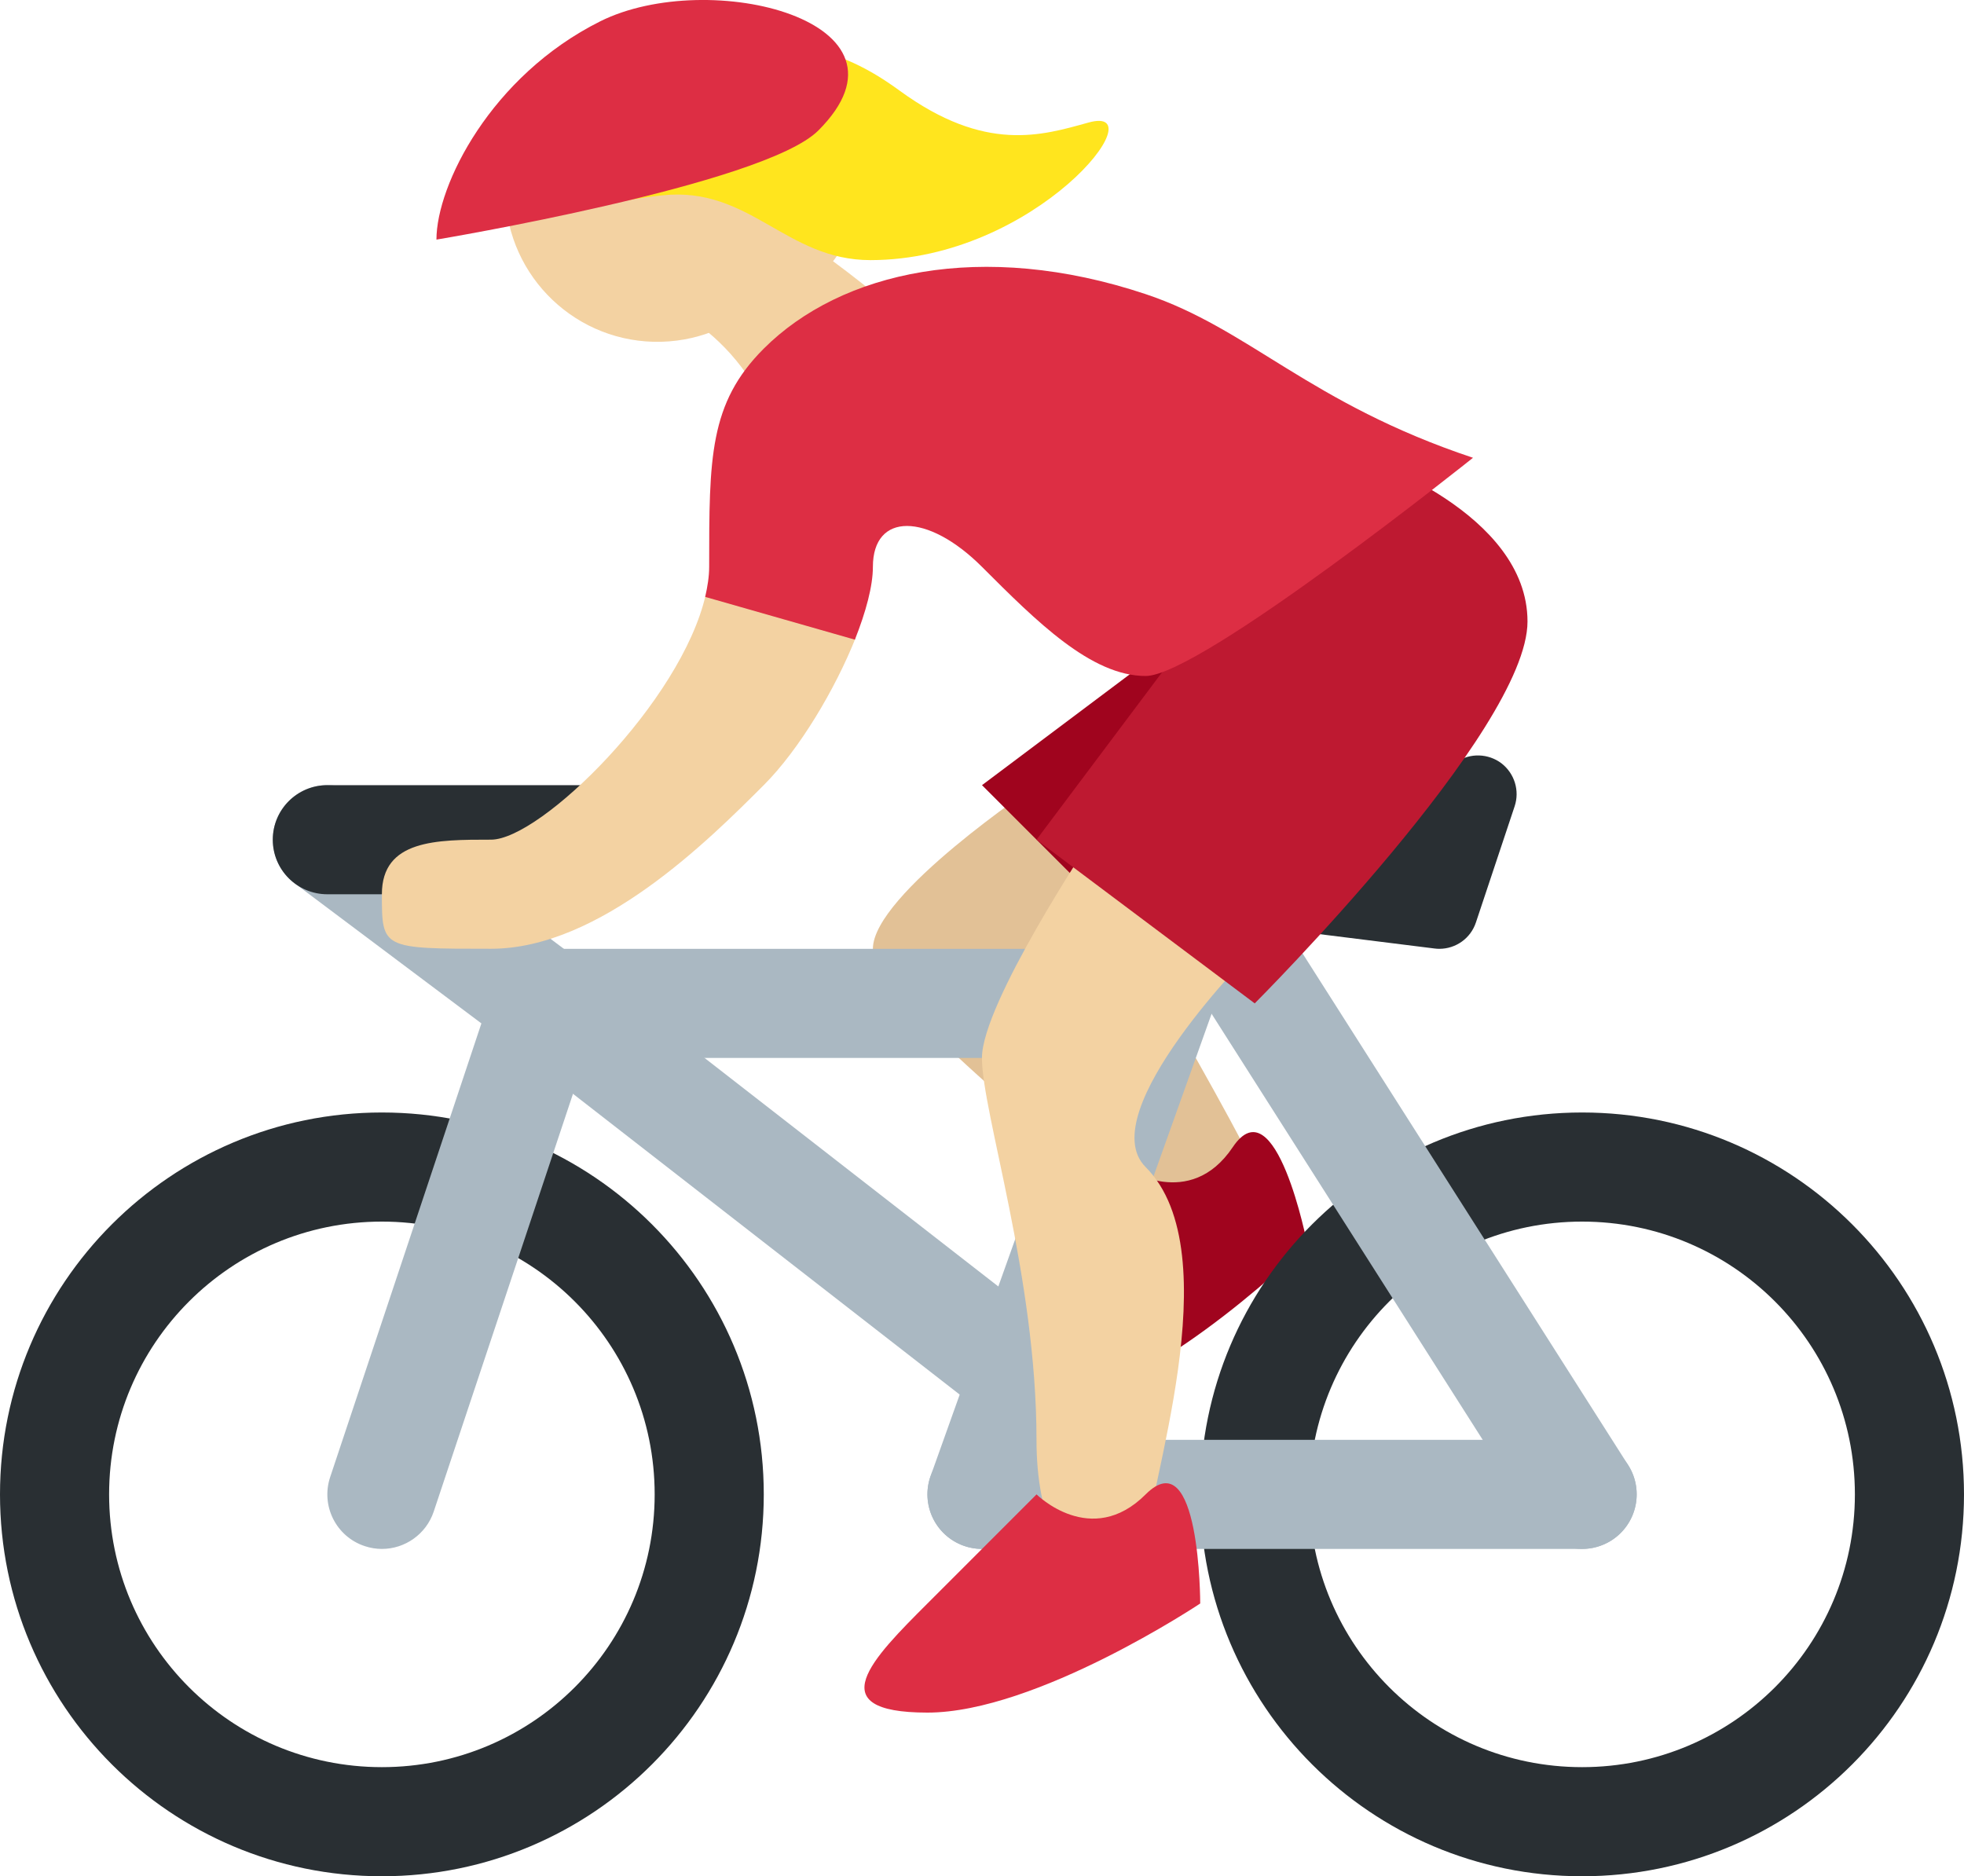 <?xml version="1.0" encoding="UTF-8" standalone="no"?>
<svg
   xmlns:dc="http://purl.org/dc/elements/1.1/"
   xmlns:cc="http://creativecommons.org/ns#"
   xmlns:rdf="http://www.w3.org/1999/02/22-rdf-syntax-ns#"
   xmlns:svg="http://www.w3.org/2000/svg"
   xmlns="http://www.w3.org/2000/svg"
   xmlns:sodipodi="http://sodipodi.sourceforge.net/DTD/sodipodi-0.dtd"
   xmlns:inkscape="http://www.inkscape.org/namespaces/inkscape"
   viewBox="0 0 36 34.392"
   id="svg2"
   version="1.1"
   inkscape:version="0.91 r13725"
   sodipodi:docname="1f6b4-1f3fc-200d-2640-fe0f.svg"
   width="36"
   height="34.392">
  <defs
     id="defs38" />
  <sodipodi:namedview
     pagecolor="#ffffff"
     bordercolor="#666666"
     borderopacity="1"
     objecttolerance="10"
     gridtolerance="10"
     guidetolerance="10"
     inkscape:pageopacity="0"
     inkscape:pageshadow="2"
     inkscape:window-width="640"
     inkscape:window-height="480"
     id="namedview36"
     showgrid="false"
     inkscape:zoom="6.5555556"
     inkscape:cx="18"
     inkscape:cy="18"
     inkscape:window-x="0"
     inkscape:window-y="0"
     inkscape:window-maximized="0"
     inkscape:current-layer="svg2" />
  <path
     d="m 12.375,4.725 c -1,1 0.625,0.667 1.625,2.667 1,2 4,1 3,-1 -0.211,-0.423 -1.044,-1.096 -1.731,-1.604 0,0 0.586,-0.687 0.273,-1.416 -0.313,-0.729 -3.167,1.353 -3.167,1.353 z"
     id="path4"
     inkscape:connector-curvature="0"
     style="fill:#f3d2a2" />
  <path
     d="m 11.978,0.688 c -1.54,0.04 -2.756,1.32 -2.717,2.86 0.04,1.54 1.32,2.756 2.86,2.717 1.54,-0.04 2.756,-1.32 2.717,-2.86 -0.039,-1.541 -1.32,-2.757 -2.86,-2.717 z"
     id="path6"
     inkscape:connector-curvature="0"
     style="fill:#f3d2a2" />
  <path
     d="m 19.953,2.246 c -0.855,0.237 -1.891,0.562 -3.461,-0.583 -1.121,-0.818 -2.167,-1.09 -4.369,-0.608 -2.338,0.512 -3.981,2.234 -2.32,2.709 0.725,0.207 1.247,-0.07 2.341,-0.184 1.605,-0.167 2.257,1.189 3.814,1.188 3.046,-0.004 5.271,-2.876 3.995,-2.522 z"
     id="path8"
     inkscape:connector-curvature="0"
     style="fill:#ffe51e" />
  <path
     d="m 19,14.392 c 0,0 -3,2 -3,3 0,1 4,4 5,5 1,1 3,1 2,-1 -1,-2 -4,-7 -4,-7 z"
     id="path10"
     inkscape:connector-curvature="0"
     style="fill:#e2c196" />
  <path
     d="m 20.634,21.413 c 0,0 1.173,0.789 1.962,-0.385 0.789,-1.174 1.365,1.771 1.365,1.771 0,0 -2.559,2.539 -4.521,2.924 -1.962,0.385 -1.173,-0.789 -0.385,-1.962 l 1.579,-2.348 z"
     id="path12"
     inkscape:connector-curvature="0"
     style="fill:#a0041e" />
  <path
     d="m 7,20.392 c -3.866,0 -7,3.134 -7,7 0,3.866 3.134,7 7,7 3.866,0 7,-3.134 7,-7 0,-3.866 -3.133,-7 -7,-7 z m 0,12 c -2.761,0 -5,-2.238 -5,-5 0,-2.762 2.239,-5 5,-5 2.761,0 5,2.238 5,5 0,2.762 -2.238,5 -5,5 z m 22,-12 c -3.865,0 -7,3.134 -7,7 0,3.866 3.135,7 7,7 3.867,0 7,-3.134 7,-7 0,-3.866 -3.133,-7 -7,-7 z m 0,12 c -2.761,0 -5,-2.238 -5,-5 0,-2.762 2.239,-5 5,-5 2.762,0 5,2.238 5,5 0,2.762 -2.238,5 -5,5 z"
     id="path14"
     inkscape:connector-curvature="0"
     style="fill:#292f33" />
  <g
     id="g16"
     style="fill:#aab8c2"
     transform="translate(0,-1.608)">
    <path
       d="m 22,20 c 0,-0.553 -0.484,-1 -1.083,-1 L 10.083,19 C 9.485,19 9,19.447 9,20 c 0,0.553 0.485,1 1.083,1 l 10.833,0 C 21.516,21 22,20.553 22,20 Z m 8,9 c 0,-0.553 -0.447,-1 -1,-1 l -11,0 c -0.552,0 -1,0.447 -1,1 0,0.553 0.448,1 1,1 l 11,0 c 0.553,0 1,-0.447 1,-1 z"
       id="path18"
       inkscape:connector-curvature="0" />
    <path
       d="m 21.224,17 -4.166,11.664 c -0.185,0.519 0.086,1.092 0.606,1.277 C 17.775,29.981 17.888,30 18,30 c 0.411,0 0.796,-0.255 0.942,-0.664 L 23.348,17 21.224,17 Z"
       id="path20"
       inkscape:connector-curvature="0" />
    <path
       d="m 29.001,30 c -0.33,0 -0.654,-0.164 -0.845,-0.463 l -7,-11 c -0.297,-0.466 -0.159,-1.084 0.307,-1.381 0.467,-0.297 1.084,-0.159 1.381,0.307 l 7,11 c 0.297,0.466 0.159,1.084 -0.307,1.381 C 29.37,29.949 29.185,30 29.001,30 Z M 19,25.734 10.613,19.21 C 10.178,18.87 9.55,18.95 9.21,19.386 8.871,19.823 8.95,20.45 9.386,20.789 l 9,7 C 18.568,27.932 18.784,28 18.999,28 L 19,28 19,25.734 Z"
       id="path22"
       inkscape:connector-curvature="0" />
    <path
       d="M 7,30 C 6.896,30 6.789,29.983 6.684,29.948 6.16,29.774 5.877,29.208 6.052,28.683 L 8.824,20.367 5.401,17.799 c -0.442,-0.331 -0.531,-0.958 -0.2,-1.4 0.331,-0.44 0.957,-0.531 1.4,-0.2 l 4.577,3.433 -3.228,9.684 C 7.809,29.735 7.418,30 7,30 Z"
       id="path24"
       inkscape:connector-curvature="0" />
  </g>
  <path
     d="m 26.383,17.392 c -0.03,0 -0.059,-0.002 -0.089,-0.006 l -5.672,-0.708 c -0.372,-0.046 -0.644,-0.374 -0.62,-0.748 0.023,-0.374 0.333,-0.665 0.707,-0.665 0.041,0 4.067,-0.018 5.989,-1.299 0.25,-0.167 0.582,-0.157 0.824,0.026 0.239,0.185 0.337,0.501 0.241,0.788 l -0.709,2.127 c -0.096,0.293 -0.369,0.485 -0.671,0.485 z m -15.383,-1 -5,0 c -0.552,0 -1,-0.448 -1,-1 0,-0.552 0.448,-1 1,-1 l 5,0 c 0.552,0 1,0.448 1,1 0,0.552 -0.448,1 -1,1 z"
     id="path26"
     inkscape:connector-curvature="0"
     style="fill:#292f33" />
  <path
     d="m 21.999,11.392 -3.999,3 3,3 z"
     id="path28"
     inkscape:connector-curvature="0"
     style="fill:#a0041e" />
  <path
     d="m 19.999,15.392 c 0,0 -2,3 -2,4 0,1 1,4 1,7 0,3 2,3 2,2 0,-1 1.581,-5.419 0,-7 -1,-1 2,-4 2,-4 l -3,-2 z m -4.314,-3.703 -2.75,-0.784 c -0.447,1.956 -3.023,4.486 -3.935,4.486 -1,0 -2,0 -2,1 0,1 0,1 2,1 2,0 4,-2 5,-3 0.65,-0.65 1.309,-1.757 1.685,-2.702 z"
     id="path30"
     inkscape:connector-curvature="0"
     style="fill:#f3d2a2" />
  <path
     d="m 21.999,11.392 -3,4 4,3 c 0,0 5,-5 5,-7 0,-2 -3,-3 -3,-3 l -3,3 z"
     id="path32"
     inkscape:connector-curvature="0"
     style="fill:#be1931" />
  <path
     d="m 20.999,5.391 c -3,-1 -5.585,-0.414 -7,1 -1,1 -1,2 -1,4 0,0.176 -0.03,0.362 -0.073,0.55 l 2.744,0.784 c 0.202,-0.509 0.33,-0.984 0.33,-1.334 0,-1 1,-1 2,0 1,1 2,2 3,2 1,0 6,-4 6,-4 -3.001,-1 -4.103,-2.368 -6.001,-3 z M 19,27.392 c 0,0 1,1 2,0 1,-1 1,2 1,2 0,0 -3,2 -5,2 -2,0 -1,-1 0,-2 l 2,-2 z M 11,0.392 c 2,-1 6,0 4,2 -1,1 -7,2 -7,2 0,-1 1,-3 3,-4 z"
     id="path34"
     inkscape:connector-curvature="0"
     style="fill:#dd2e44" />
</svg>
